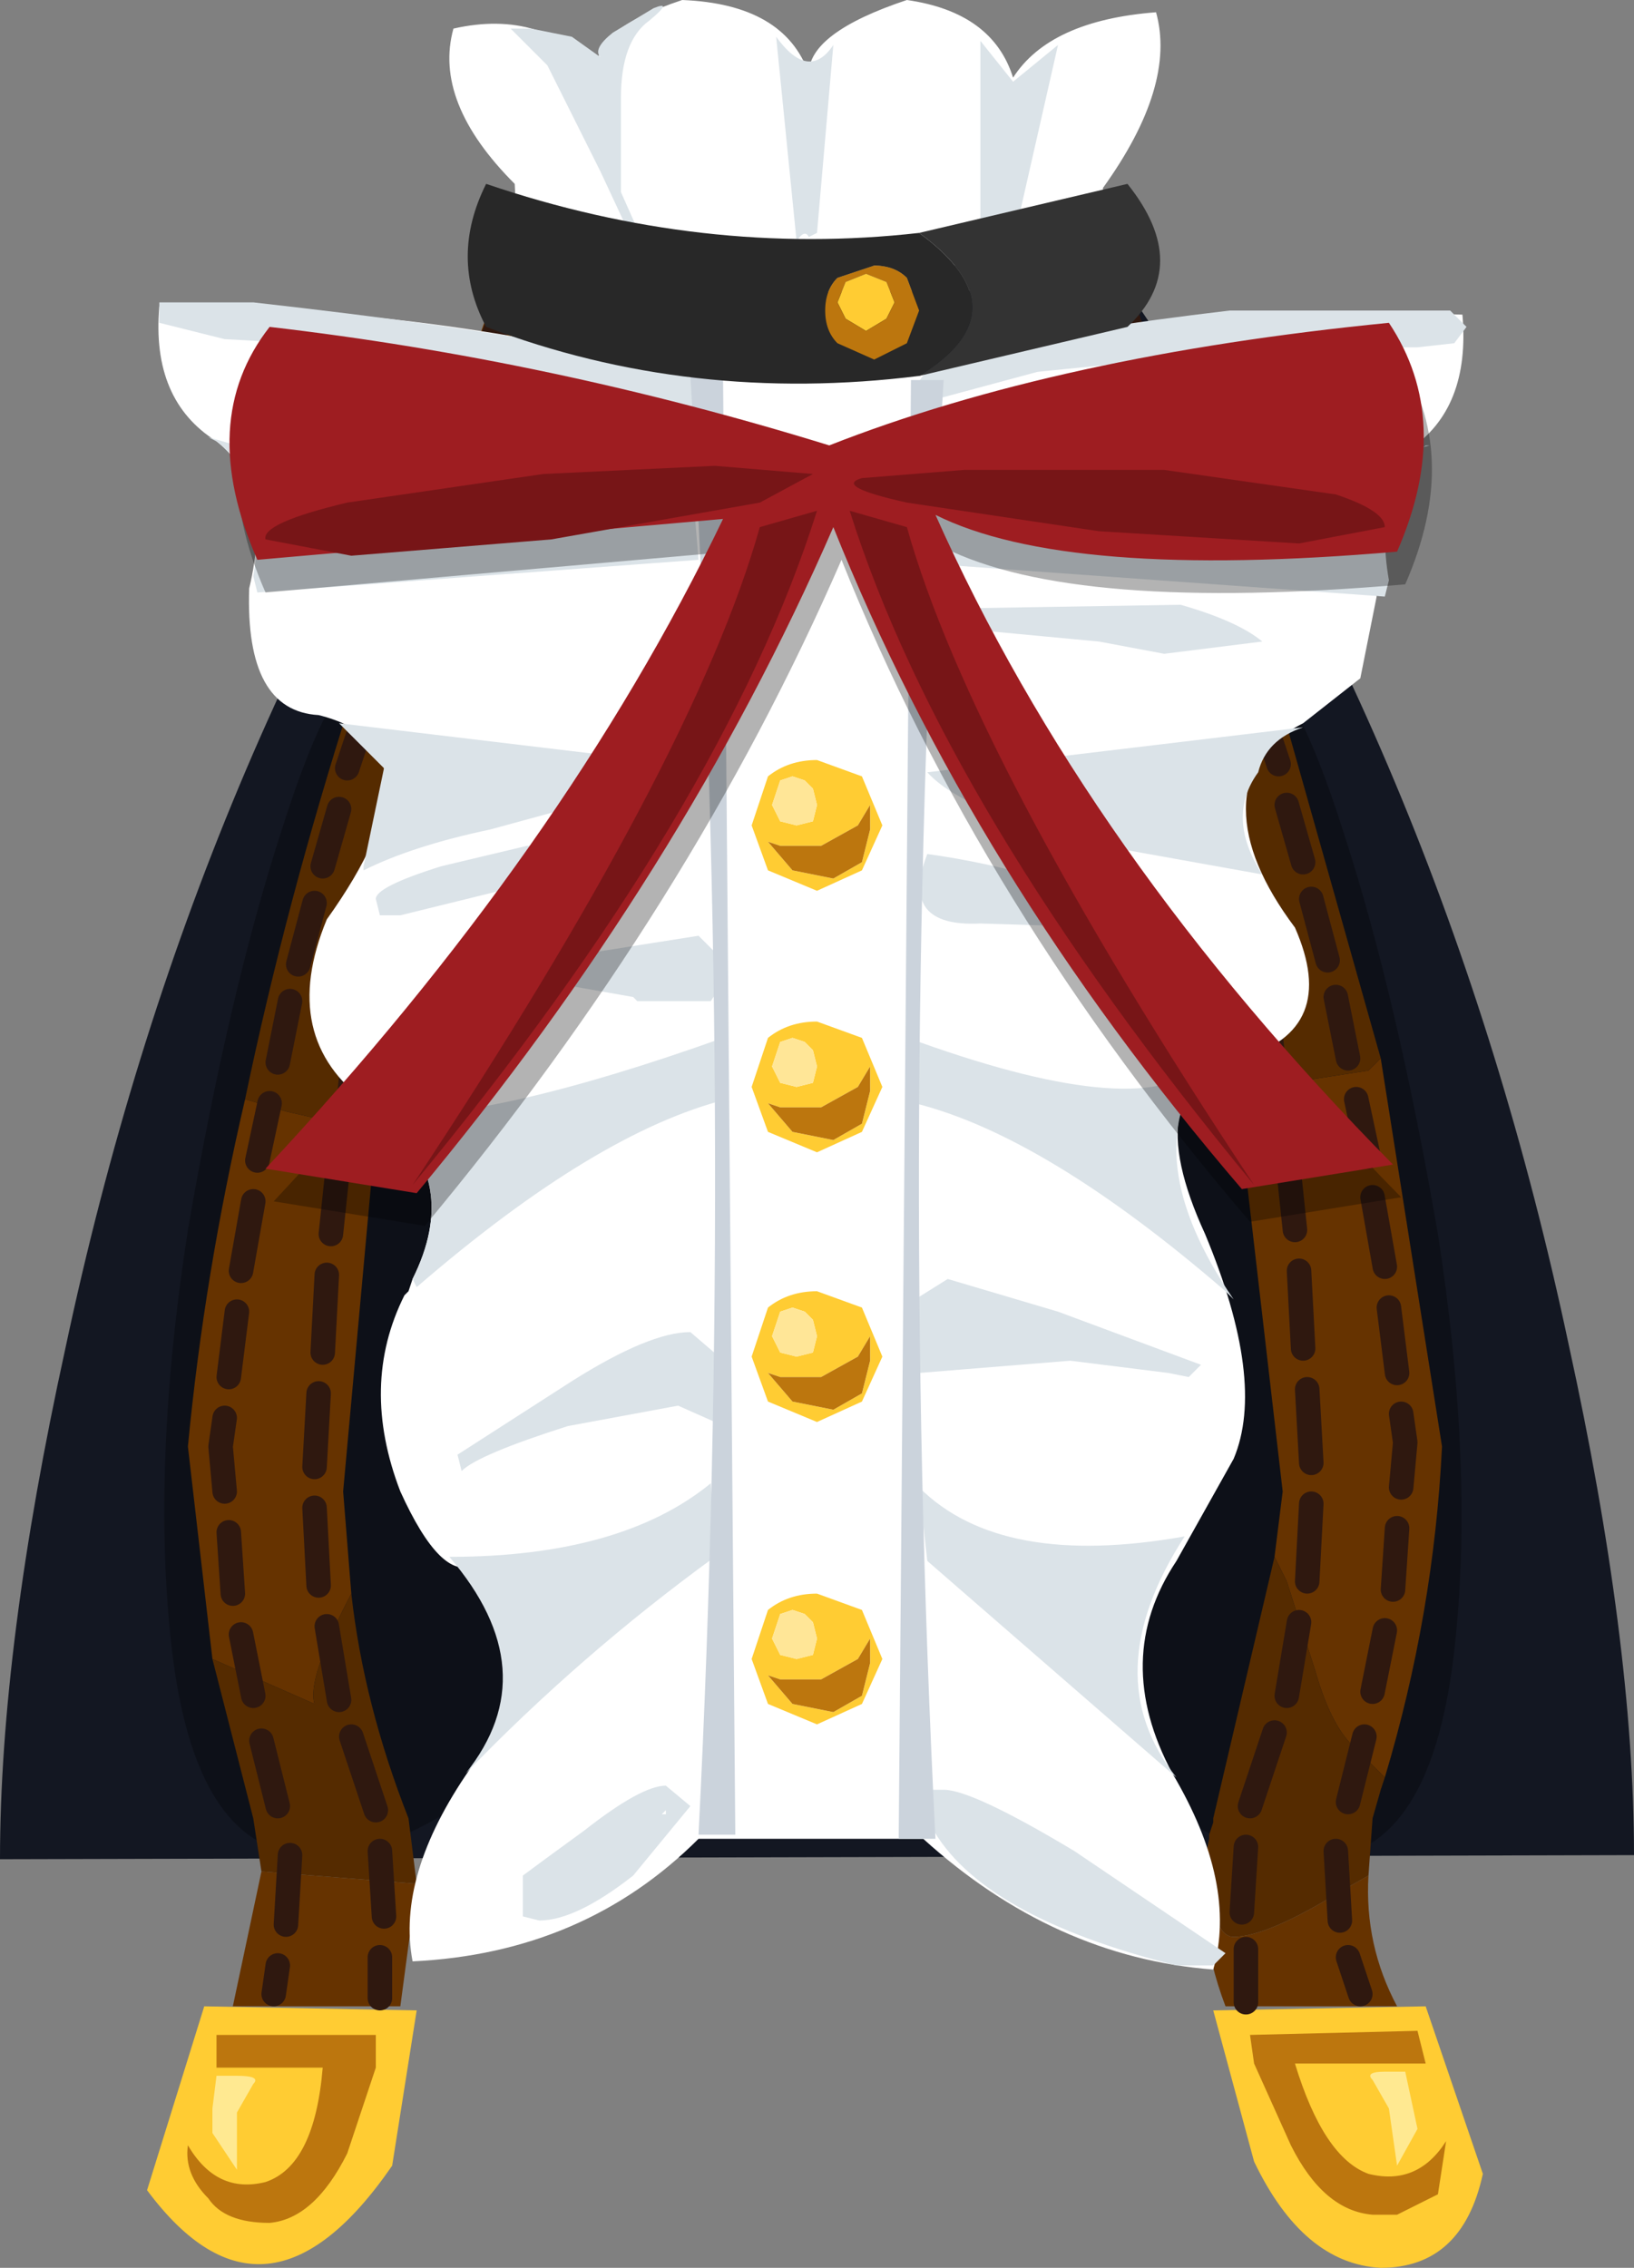 <svg xmlns="http://www.w3.org/2000/svg" xmlns:ffdec="https://www.free-decompiler.com/flash" xmlns:xlink="http://www.w3.org/1999/xlink" ffdec:objectType="frame" width="20" height="27.75"><rect width="100%" height="100%" fill="#808080" stroke="none"/><use ffdec:characterId="3" xlink:href="#a" width="20" height="27.75"/><defs><g id="a"><path fill="#131722" fill-rule="evenodd" d="M.8 16.5Q2.35 9.2 6.2 3.6l7.6-.05q3.85 5.6 5.4 12.9.8 3.65.8 6.25l-20 .05q0-2.6.8-6.25"/><path fill-opacity=".298" fill-rule="evenodd" d="M15.35 8.25q.45-.1 1.1 1.95.65 2 1.15 4.9.45 2.9.2 5.1t-1.35 2.5q-1.1.25-2.5-.8-1.4-1.1-1.3-4.4.15-3.3 1.2-6.25t1.5-3M4.55 8.2q.45.05 1.5 3t1.2 6.25q.1 3.3-1.3 4.4-1.4 1.05-2.5.8-1.1-.3-1.35-2.5t.2-5.1q.5-2.9 1.15-4.9.65-2.05 1.1-1.95"/><path fill="#630" fill-rule="evenodd" d="M15.7 8.7q-.6-1-.75 1.05-.25-.25-.45-.25l-.2.2-1.75-5.85 1.2-.3zm-.55 4.8.3-.2 1.3-.2.15-.15.75 4.75q-.1 2.05-.7 4.05l-.35-.35q-.3-.25-.5-.95l-.35-1.1-.15-.3.1-.8zm-9.7-4.3-.25-.15-.75-.45-.15-.05L6.05 3.6l1 .35q-.95 2.6-1.6 5.25M3 13.45l.5.15 1.1.25-.4 4.4.1 1.25q-.55 1.05-.45 1.35L2.6 20.3l-.3-2.6q.2-2.1.7-4.25m2.1 9.6-.2 1.5H2.85l.35-1.65zm9.7-.55v.15q0 1.05.3 1.05.4 0 1.3-.55l.35-.2q-.05.85.35 1.6H15q-.4-1.05-.2-2.05"/><path fill="#fc3" fill-rule="evenodd" d="m17.45 24.55.7 2.05q-.25 1.15-1.25 1.15-.95-.05-1.55-1.3l-.5-1.85zM5.1 24.6l-.3 1.9q-1.55 2.25-3 .3l.7-2.25z"/><path fill="#552b00" fill-rule="evenodd" d="m14.3 9.7.2-.2q.2 0 .45.25.15-2.05.75-1.05l1.2 4.25-.15.15-1.3.2-.3.2zm-10-1.15.15.05.75.45.25.15-.85 4.65-1.1-.25-.5-.15q.5-2.4 1.3-4.9M3.2 22.9l-.1-.65-.5-1.95 1.25.55q-.1-.3.45-1.35.15 1.35.7 2.75l.1.8zm11.6-.4v-.05l.05-.15v-.05l.75-3.2.15.3.35 1.1q.2.7.5.95l.35.35-.05.15-.1.35-.05.7-.35.2q-.9.55-1.3.55-.3 0-.3-1.05z"/><path fill="#bc760e" fill-rule="evenodd" d="m15.35 25.25-.05-.35 2.05-.05.1.4h-1.6q.35 1.15.9 1.35.6.15.95-.4l-.1.65-.5.25h-.3q-.6-.05-1-.85zm-12.7-.35H4.6v.4l-.35 1.05q-.4.8-.95.85-.55 0-.75-.3-.3-.3-.25-.65.35.6.95.45.6-.2.7-1.4h-1.3z"/><path fill="#ffe991" fill-rule="evenodd" d="m17 25.8-.2-.35q-.1-.1.15-.1h.25l.15.7-.25.45zm-14.1.05v.7l-.3-.45v-.3l.05-.4h.25q.3 0 .2.1z"/><path fill="none" stroke="#2f180f" stroke-linecap="round" stroke-linejoin="round" stroke-width=".3" d="m14.1 6.25.2.65m.45 1.65.2.8m-.05-2.4-.25-.75m-.25 1.2.2.7m-.1-2.4-.3-.8m-.5.1.25.8m2 4.75-.2-.7m-.1-.5-.25-.75m-.15-.45-.2-.7m-1.05-3-.25-.7m-.4.15.2.65m-9.6 6.05.2-.7m.5-1.7.2-.7m-.6 1.9.25-.75M5.8 6.3l-.2.65m-.2-1.2.3-.8m.5.1-.25.8m-.45 1.6-.2.7m-.15.45-.2.8m1.6-5.45-.2.65M5 7l.25-.75M5.9 4.5l.25-.7m-2.5 8 .2-.75m.75.25-.15.9m-.1.5-.1.95M3.4 13l.15-.75m.6 1.9-.1.95m-1.1.45.15-.85m.9.9-.05.95m-.8-2.35.15-.7m-.55 4.75-.05-.55.05-.35m1.15-.3-.05.9m-1 1.55-.05-.75m1.05-.3.05.95m.4 1.85.3.9m-1.5-1.4L2.95 20m.45 2.1-.2-.8m.8-1.4.15.9M2.8 16.85l.1-.8m13.35-4.3-.2-.75m.45 1.95-.15-.75m-.8.45.1.95m-.35-2.35.15.9m.3 1.95.1.95m.05.5.05.95m1-1-.15-.85m.3 2.15L17 16m-.25-1.85-.15-.7m.55 4.75.05-.55-.05-.35m-.1 2.15.05-.75m-1.05-.3-.05.95M16 17l.05.9m.75 2.8.15-.75M15.6 21.2l-.3.9m1.2-.05.2-.8m-.8-1.4-.15.9m-.7-10.9.15.9M4.85 9.9l-.15.9m11.95 13.6-.15-.45m-1.25-.1v.65m-10.6-.55v.5m-1.3-.05.05-.35m1.25-1.4.05.8m-1.2.1.05-.85m12.85.8-.05-.85m-1.1-.05-.05.8"/><path fill="#fff" fill-rule="evenodd" d="m16.85 7.3-.2 1-.7.55q-.7.35-.7 1.05 0 .65.6 1.45.55 1.25-.65 1.6-1.3.3-.45 2.15.75 1.8.35 2.75l-.7 1.25q-.8 1.2-.05 2.6.8 1.35.5 2.4-1.95-.15-3.55-1.6H8.55q-1.4 1.4-3.5 1.5-.2-1.05.7-2.35.9-1.25.05-2.5-.4.2-.9-.9-.5-1.3.05-2.4L5 15.8l.05-.15q.6-1.2-.35-2l-.2-.15q-1.1-.8-.5-2.25 1.5-2.1-.1-2.5Q3 8.7 3.05 7.2q.3-1.25-.4-1.8-.8-.5-.7-1.65 3.35 0 6.55.85h2.75q2.15-.9 6.65-.75Q18 5 17.25 5.5t-.4 1.8M13.5 2.3v.95H6.35l-.05-1q-1-1-.75-1.9Q6.65.1 7.35.9q-.2-.5 1-.9Q9.6.05 9.9.9q0-.5 1.2-.9 1.05.15 1.3.95.45-.7 1.75-.8.25.9-.65 2.15"/><path fill="#dbe3e8" fill-rule="evenodd" d="m15.2 4.3-2.5.25-1.3.35-.15-.1v-.1q0-.45 3.8-.9h2.7l.2.2-.15.2-.45.05h-2.1zM12 2.7V.5l.4.5.55-.45-.5 2.2zm-.6 4.2.05-.6q2.8.05 6.05-.85h-.05q-.65.5-.45 1.65l-.05.2zm2.05.95-1.6-.15-.45-.25 3.05-.05q.7.2 1 .45l-1.2.15zm.05 2.5q-1.7-.4-2.15-.9l4.6-.55q-.45.15-.55.55-.4.55.05 1.25zM7.95.25Q7.6.5 7.6 1.2v1.15l.2.45q-.1-.05-.1.05l-.35-.75L6.7.8 6.25.35h.25l.5.1.35.25q-.1-.1.15-.3L8 .1q.25-.1-.05.15m1.8 2.7L9.5.45q.4.55.7.1l-.2 2.3-.1.05q-.05-.1-.15.05m-7.8.75H3.1q4.9.55 5.6 1.05l-.15.3-.1.05q-1.8-.75-5.7-.95l-.8-.2zm.7 1.7-.1-.05q3.25.95 5.95.9l.05.6-5.4.4-.05-.2q.2-1.15-.45-1.65m2.05 4-.55-.55 4.6.55-2.75.75q-.95.2-1.55.5v-.05zm3.15.95.1.1-3.05.75h-.25L4.6 11q0-.15.8-.4l1.05-.25zm-.1 1.85-.85-.15-.25-.1v-.2l1.9-.3.25.25.1.25-.2.3h-.9zm1.15 1.25q-1.6.4-3.8 2.3l-.05-.1q.6-1.2-.35-2 1.35.05 4.15-.95zm-.1 3.15.1.4v.3l-.15.1-.45-.2-1.35.25q-1.1.35-1.3.55l-.05-.2 1.4-.9q.95-.6 1.45-.6zm-.05 2.45Q7.1 20.25 5.7 21.7q1-1.25-.2-2.65 2.1 0 3.2-.9zm-1.6 3.35q.7-.55 1-.55l.3.25-.7.85q-.7.55-1.15.55l-.2-.05v-.5q.2-.15.75-.55m1-.2v-.05l-.05.05zm5.45-10.85L12 11.3q-1 .05-.65-.85 1.45.2 2.9.85zm-2.4 2.15.05-.75q2.8 1 3.5.25-.85 1.15.35 2.9l-.1-.1q-2.2-1.9-3.8-2.3m0 2.4.4-.25 1.35.4 1.75.65-.15.15-.25-.05-1.2-.15-1.85.15zm1.95 6.75L15 23.9l-.15.15h-.45q-2.4-.6-3-1.7v-.45h.15q.35 0 1.6.75m-1.8-3.55-.1-.9q1 1 3.25.6-1.1 1.7-.1 2.95zm-4.6 4 .05-.05z"/><path fill="#cbd3dc" fill-rule="evenodd" d="M11.55 4.65q-.55 8.95-.1 17.85H11l.15-17.85zm-3.1-.05h.4L9 22.45h-.45q.45-8.9-.1-17.85"/><path fill-opacity=".298" fill-rule="evenodd" d="M17.1 4.35q.8 1.2.1 2.8-4.05.35-5.65-.45 1.85 4.15 5.6 7.95l-1.85.3q-3.3-3.85-5-8.1Q8.45 11.1 5.2 15l-1.85-.3Q7 10.8 8.95 6.75l-5.7.5q-.75-1.7.15-2.85 3.45.4 6.85 1.45 2.8-1.1 6.85-1.5"/><path fill="#9e1d21" fill-rule="evenodd" d="M17.1 6.75q-4.05.35-5.65-.45 1.85 4.15 5.6 7.95l-1.85.3q-3.3-3.85-5-8.1-1.85 4.25-5.1 8.15l-1.85-.3q3.65-3.9 5.6-7.95l-5.7.5Q2.4 5.15 3.3 4q3.45.4 6.85 1.45 2.8-1.1 6.85-1.5.8 1.2.1 2.8"/><path fill="#771517" fill-rule="evenodd" d="M11.8 5.75h2.45l2.1.3q.6.2.6.4l-1.05.2-2.45-.15-2.35-.35q-.9-.2-.55-.3zm-.7.7q.8 2.85 4.25 8.05-3.8-4.6-4.95-8.25zm-6.85-.3 2.4-.35 2.1-.1 1.2.1-.65.35-2.55.45-2.45.2-1.05-.2q-.05-.2 1-.45m5.75.1Q8.85 9.9 5.05 14.5 8.5 9.3 9.3 6.45z"/><path fill="#333" fill-rule="evenodd" d="m11.25 2.85 2.55-.6q.8 1 0 1.75l-2.55.6q1.3-.8 0-1.75"/><path fill="#282828" fill-rule="evenodd" d="m10.7 3.25-.45.15q-.15.15-.15.4t.15.4l.45.2.4-.2.15-.4-.15-.4q-.15-.15-.4-.15m.55 1.35q-2.8.35-5.3-.6-.45-.85 0-1.75 2.65.9 5.3.6 1.3.95 0 1.75"/><path fill="#fc3" fill-rule="evenodd" d="m10.6 3.35.25.1.1.25-.1.2-.25.15-.25-.15-.1-.2.1-.25zm-.05 7.2.1-.4v-.3l-.15.25-.45.25h-.5l-.15-.05.3.35.5.1zm.25-.45-.25.55-.55.25-.6-.25-.2-.55.2-.6q.25-.2.6-.2l.55.2zm-1.1 2.6-.15.05-.05.15-.05.15.1.2.2.05.2-.05.05-.2-.05-.2-.1-.1zm.3-2.85-.05-.2-.1-.1-.15-.05-.15.05-.05.15-.05.15.1.2.2.05.2-.05zm-.45 3.7-.15-.05.3.35.5.1.35-.2.1-.4v-.3l-.15.25-.45.25zm-.15-.85q.25-.2.6-.2l.55.2.25.6-.25.55-.55.25-.6-.25-.2-.55zm.6 3.65-.05-.2-.1-.1L9.7 16l-.15.05-.05.15-.05.15.1.2.2.05.2-.05zm0-.55.55.2.25.6-.25.55-.55.25-.6-.25-.2-.55.2-.6q.25-.2.6-.2m-.15 3.95-.15-.05-.15.05-.05.15-.05.15.1.2.2.05.2-.05.05-.2-.05-.2zm.15-.25.55.2.25.6-.25.55-.55.25-.6-.25-.2-.55.2-.6q.25-.2.6-.2m-.45-2.65-.15-.05.3.35.5.1.35-.2.1-.4v-.3l-.15.25-.45.25zm0 3.7-.15-.05.3.35.5.1.35-.2.1-.4v-.3l-.15.25-.45.25z"/><path fill="#bc760e" fill-rule="evenodd" d="m10.6 3.35-.25.1-.1.25.1.2.25.15.25-.15.1-.2-.1-.25zm.1-.1q.25 0 .4.15l.15.4-.15.4-.4.2-.45-.2q-.15-.15-.15-.4t.15-.4zm-.15 7.3-.35.2-.5-.1-.3-.35.15.05h.5l.45-.25.15-.25v.3zm-1 3h.5l.45-.25.15-.25v.3l-.1.4-.35.2-.5-.1-.3-.35zm0 7h.5l.45-.25.15-.25v.3l-.1.4-.35.2-.5-.1-.3-.35zm0-3.7h.5l.45-.25.15-.25v.3l-.1.4-.35.2-.5-.1-.3-.35z"/><path fill="#ffe697" fill-rule="evenodd" d="m10 9.85-.05.2-.2.05-.2-.05-.1-.2.05-.15.05-.15.15-.05.15.05.1.1zm-.3 2.85.15.05.1.1.05.2-.05.2-.2.05-.2-.05-.1-.2.05-.15.05-.15zm.3 3.65-.05.2-.2.05-.2-.05-.1-.2.05-.15.05-.15.15-.05.15.05.1.1zm-.15 3.4.1.1.05.2-.05.2-.2.05-.2-.05-.1-.2.05-.15.05-.15.15-.05z"/></g></defs></svg>
